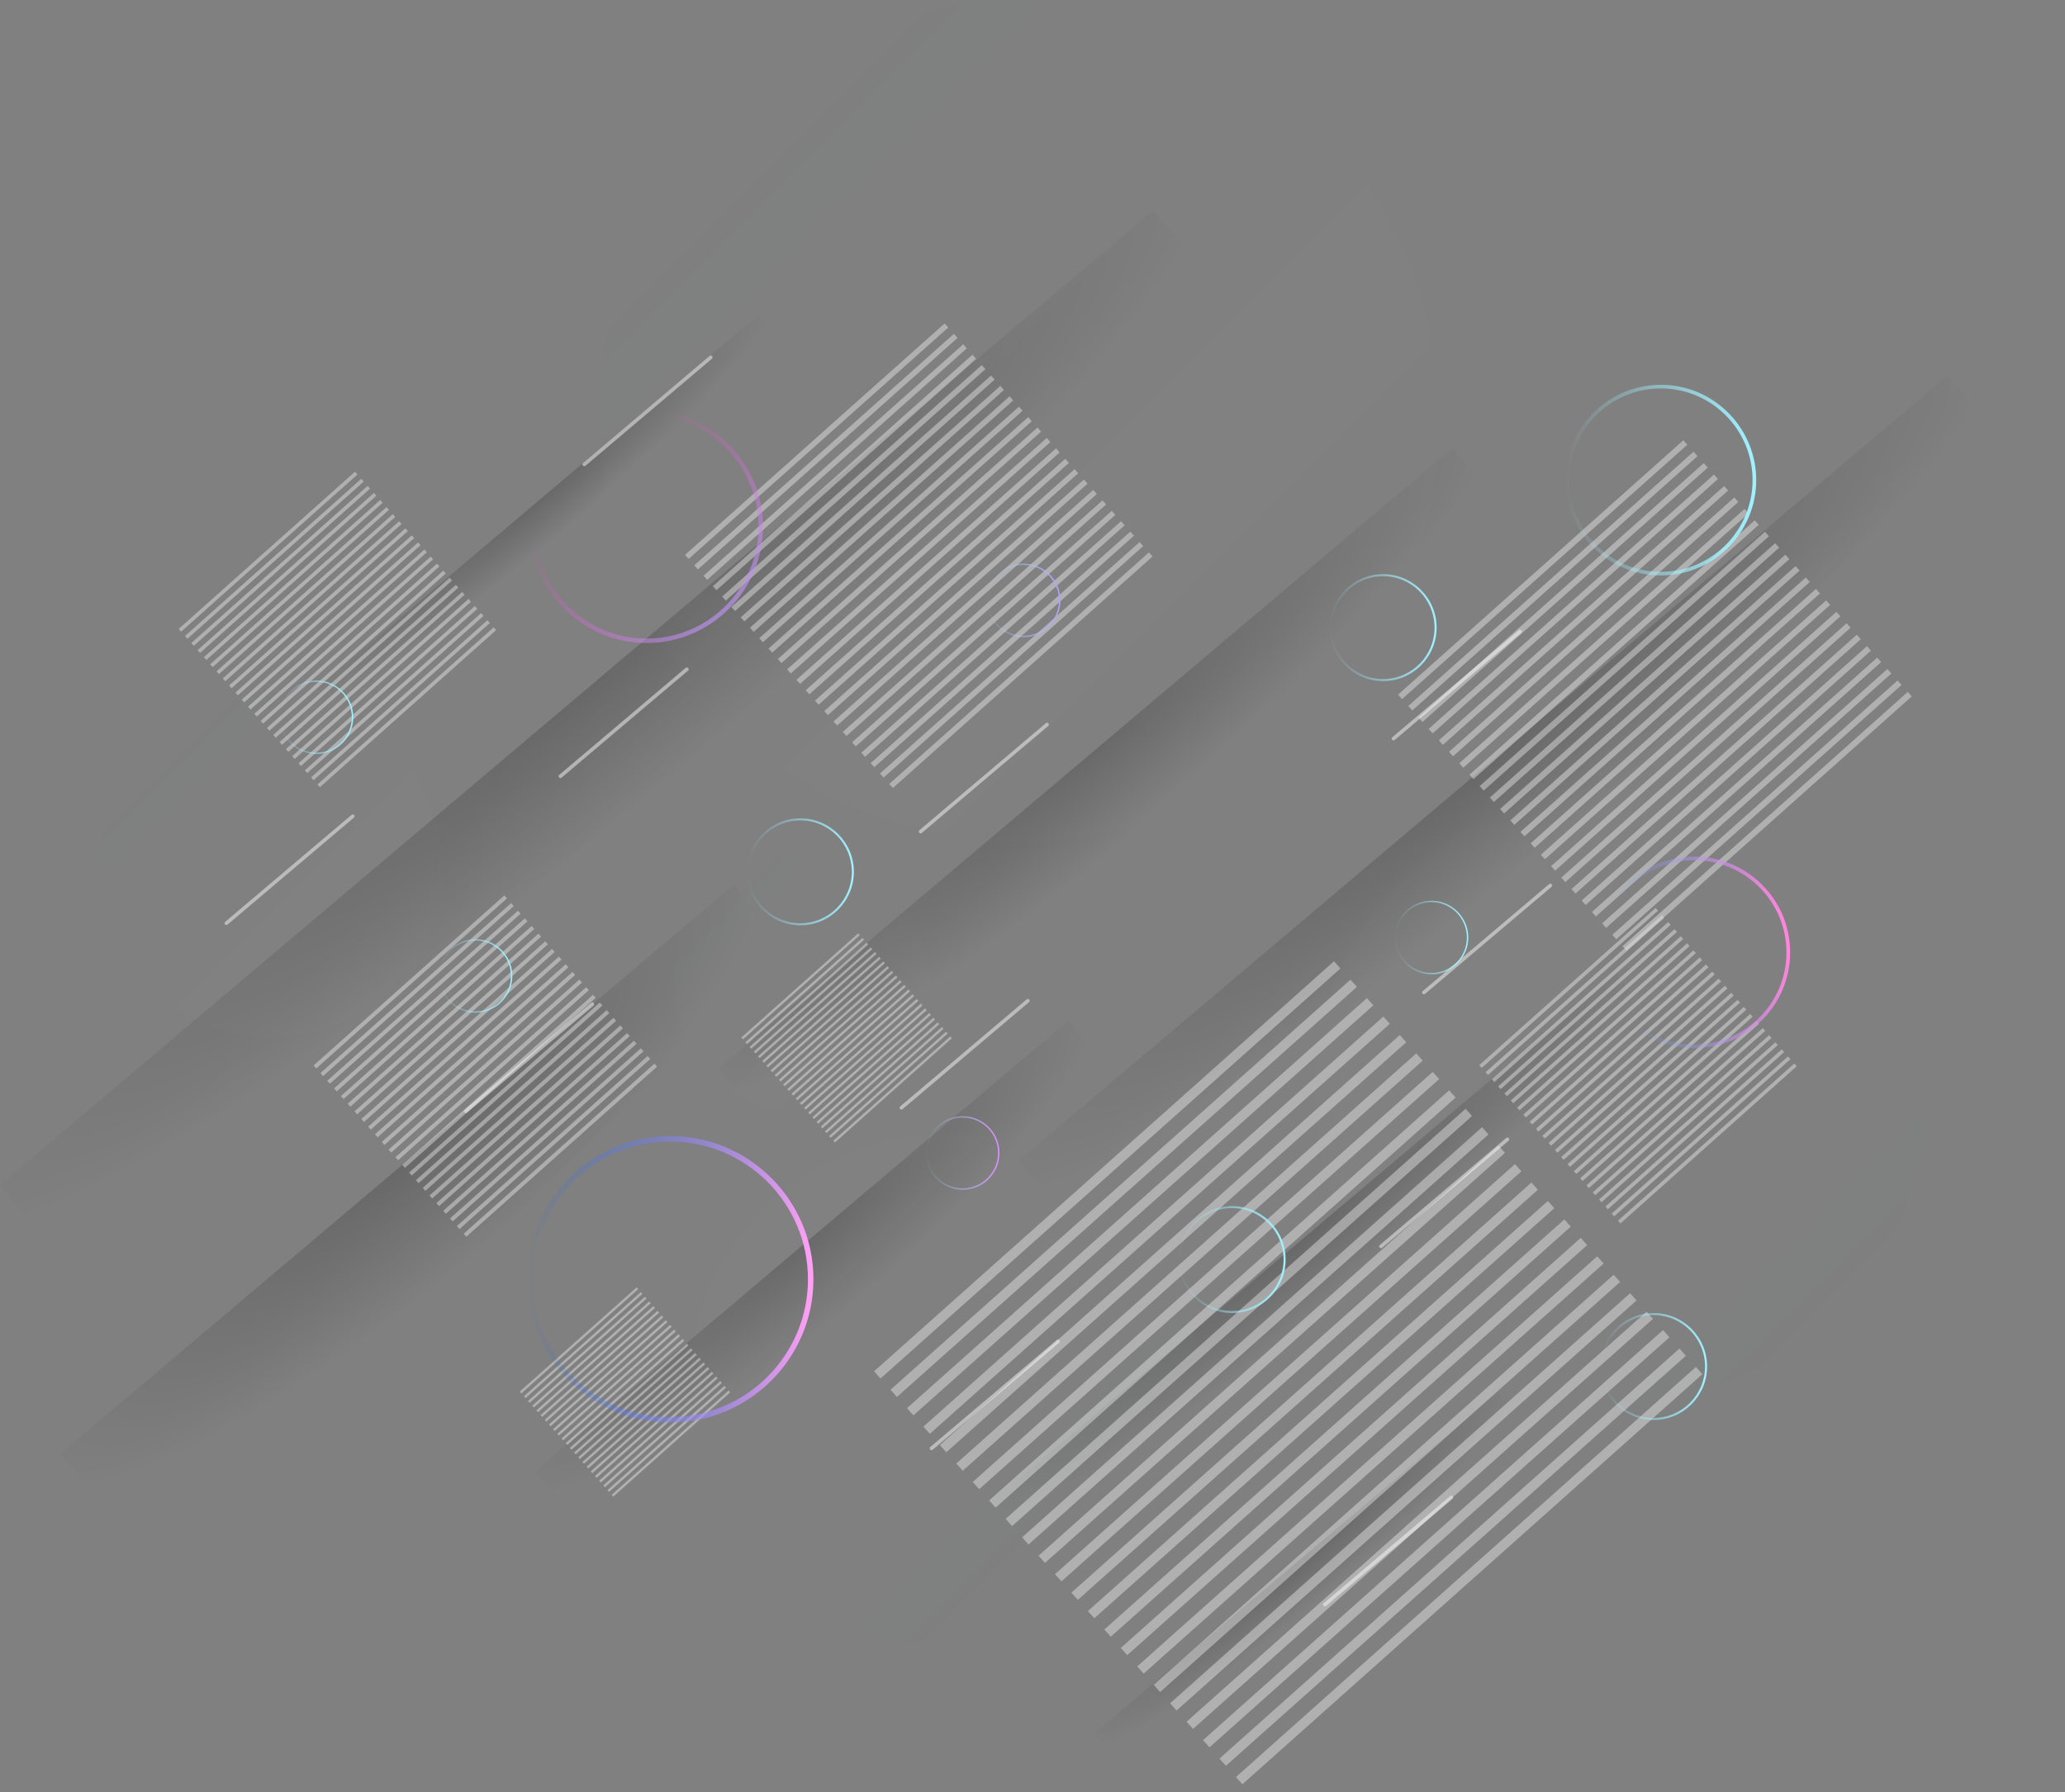 <svg width="1138" height="988" viewBox="0 0 1138 988" fill="none" xmlns="http://www.w3.org/2000/svg">
<rect x="0" y="0" width="1138" height="988" fill="#808080" stroke="none"/>
<g opacity="0.44">
<path opacity="0.44" d="M78.03 745.37L0 653.06L635.34 116.021L713.37 208.341L78.03 745.37Z" fill="url(#paint0_radial_186:82)"/>
<path opacity="0.44" d="M625.31 715.86L561.16 639.97L1073.41 206.98L1137.56 282.86L625.31 715.86Z" fill="url(#paint1_radial_186:82)"/>
<path opacity="0.44" d="M199.82 408.691L174.8 379.091L418.23 173.331L443.25 202.931L199.82 408.691Z" fill="url(#paint2_radial_186:82)"/>
<path opacity="0.44" d="M344.28 869.561L294.81 811.031L588.75 562.581L638.21 621.101L344.28 869.561Z" fill="url(#paint3_radial_186:82)"/>
<path opacity="0.44" d="M452.38 654.941L396.26 588.551L800.47 246.871L856.59 313.261L452.38 654.941Z" fill="url(#paint4_radial_186:82)"/>
<path opacity="0.44" d="M106.48 887.97L33.27 801.35L404.42 487.63L477.63 574.24L106.48 887.97Z" fill="url(#paint5_radial_186:82)"/>
<path opacity="0.44" d="M630.71 987.44L603.43 955.16L825.58 767.38L852.87 799.66L630.71 987.44Z" fill="url(#paint6_radial_186:82)"/>
<path opacity="0.44" d="M590.37 875.981L548.33 826.241L890.66 536.871L932.71 586.611L590.37 875.981Z" fill="url(#paint7_radial_186:82)"/>
</g>
<g opacity="0.11">
<path opacity="0.11" d="M441.82 613.51C480.751 613.51 512.31 581.95 512.31 543.02C512.31 504.089 480.751 472.53 441.82 472.53C402.889 472.53 371.33 504.089 371.33 543.02C371.33 581.95 402.889 613.51 441.82 613.51Z" fill="url(#paint8_linear_186:82)"/>
<path opacity="0.11" d="M519.94 906.82C597.674 906.82 660.69 843.804 660.69 766.07C660.69 688.336 597.674 625.32 519.94 625.32C442.206 625.32 379.19 688.336 379.19 766.07C379.19 843.804 442.206 906.82 519.94 906.82Z" fill="url(#paint9_linear_186:82)"/>
<path opacity="0.11" d="M561.59 463.52C689.588 463.52 793.35 359.758 793.35 231.76C793.35 103.762 689.588 0 561.59 0C433.593 0 329.83 103.762 329.83 231.76C329.83 359.758 433.593 463.52 561.59 463.52Z" fill="url(#paint10_linear_186:82)"/>
<path opacity="0.11" d="M893.03 771.99C986.167 771.99 1061.67 696.487 1061.67 603.35C1061.67 510.213 986.167 434.71 893.03 434.71C799.893 434.71 724.39 510.213 724.39 603.35C724.39 696.487 799.893 771.99 893.03 771.99Z" fill="url(#paint11_linear_186:82)"/>
<path opacity="0.11" d="M149.16 571.94C201.235 571.94 243.45 529.725 243.45 477.65C243.45 425.575 201.235 383.36 149.16 383.36C97.085 383.36 54.87 425.575 54.87 477.65C54.87 529.725 97.085 571.94 149.16 571.94Z" fill="url(#paint12_linear_186:82)"/>
</g>
<g opacity="0.72">
<g opacity="0.72">
<path opacity="0.72" d="M929.87 245.15L772.65 385.35L770.45 382.88L927.67 242.68L929.87 245.15ZM933.29 248.98L776.07 389.18L778.27 391.65L935.49 251.45L933.29 248.98ZM938.92 255.29L781.7 395.49L783.9 397.96L941.12 257.76L938.92 255.29ZM944.54 261.59L787.32 401.79L789.52 404.26L946.74 264.06L944.54 261.59ZM950.16 267.9L792.94 408.1L795.14 410.57L952.36 270.37L950.16 267.9ZM955.78 274.2L798.56 414.4L800.76 416.87L957.98 276.67L955.78 274.2ZM961.41 280.51L804.19 420.71L806.39 423.18L963.61 282.98L961.41 280.51ZM967.03 286.81L809.81 427.01L812.01 429.48L969.23 289.28L967.03 286.81ZM972.65 293.12L815.43 433.32L817.63 435.79L974.85 295.59L972.65 293.12ZM978.27 299.42L821.05 439.62L823.25 442.09L980.47 301.89L978.27 299.42ZM983.9 305.73L826.68 445.93L828.88 448.4L986.1 308.2L983.9 305.73ZM989.52 312.03L832.3 452.23L834.5 454.7L991.72 314.5L989.52 312.03ZM995.14 318.34L837.92 458.54L840.12 461.01L997.34 320.81L995.14 318.34ZM1000.76 324.64L843.54 464.84L845.74 467.31L1002.96 327.11L1000.76 324.64ZM1006.38 330.95L849.16 471.15L851.36 473.62L1008.58 333.42L1006.38 330.95ZM1012.01 337.26L854.79 477.46L856.99 479.93L1014.21 339.73L1012.01 337.26ZM1017.63 343.56L860.41 483.76L862.61 486.23L1019.83 346.03L1017.63 343.56ZM1023.25 349.87L866.03 490.07L868.23 492.54L1025.45 352.34L1023.25 349.87ZM1028.87 356.17L871.65 496.37L873.85 498.84L1031.07 358.64L1028.87 356.17ZM1034.5 362.48L877.28 502.68L879.48 505.15L1036.7 364.95L1034.5 362.48ZM1040.12 368.78L882.9 508.98L885.1 511.45L1042.32 371.25L1040.12 368.78ZM1045.74 375.09L888.52 515.29L890.72 517.76L1047.94 377.56L1045.74 375.09ZM1051.36 381.39L894.14 521.59L896.34 524.06L1053.56 383.86L1051.36 381.39Z" fill="white"/>
</g>
<g opacity="0.72">
<path opacity="0.72" d="M738.71 533.83L485.23 759.87L481.68 755.89L735.17 529.85L738.71 533.83ZM744.23 540.01L490.74 766.06L494.29 770.04L747.78 544L744.23 540.01ZM753.29 550.18L499.81 776.22L503.36 780.2L756.85 554.16L753.29 550.18ZM762.36 560.34L508.87 786.39L512.42 790.37L765.91 564.33L762.36 560.34ZM771.42 570.51L517.94 796.55L521.49 800.53L774.98 574.49L771.42 570.51ZM780.49 580.67L527 806.72L530.55 810.7L784.04 584.66L780.49 580.67ZM789.55 590.84L536.07 816.88L539.62 820.86L793.1 594.82L789.55 590.84ZM798.62 601.01L545.13 827.05L548.68 831.03L802.17 604.99L798.62 601.01ZM807.68 611.17L554.2 837.22L557.75 841.2L811.24 615.16L807.68 611.17ZM816.75 621.34L563.26 847.38L566.81 851.36L820.3 625.32L816.75 621.34ZM825.81 631.5L572.33 857.55L575.88 861.53L829.37 635.49L825.81 631.5ZM834.88 641.67L581.39 867.71L584.94 871.69L838.43 645.65L834.88 641.67ZM843.94 651.83L590.46 877.88L594.01 881.86L847.5 655.82L843.94 651.83ZM853.01 662L599.52 888.04L603.07 892.02L856.56 665.98L853.01 662ZM862.08 672.17L608.59 898.21L612.14 902.19L865.63 676.15L862.08 672.17ZM871.14 682.33L617.65 908.38L621.2 912.36L874.69 686.32L871.14 682.33ZM880.21 692.5L626.72 918.54L630.27 922.52L883.76 696.48L880.21 692.5ZM889.27 702.66L635.78 928.71L639.33 932.69L892.82 706.65L889.27 702.66ZM898.34 712.83L644.85 938.87L648.4 942.85L901.89 716.81L898.34 712.83ZM907.4 722.99L653.91 949.04L657.46 953.02L910.95 726.98L907.4 722.99ZM916.47 733.16L662.98 959.2L666.53 963.18L920.02 737.14L916.47 733.16ZM925.53 743.33L672.04 969.37L675.59 973.35L929.08 747.31L925.53 743.33ZM934.6 753.49L681.11 979.54L684.66 983.52L938.15 757.48L934.6 753.49Z" fill="white"/>
</g>
<g opacity="0.72">
<path opacity="0.72" d="M522.58 180.53L379.49 308.12L377.49 305.87L520.57 178.28L522.58 180.53ZM525.69 184.02L382.61 311.61L384.61 313.86L527.69 186.27L525.69 184.02ZM530.81 189.76L387.72 317.35L389.72 319.6L532.81 192L530.81 189.76ZM535.92 195.5L392.84 323.09L394.84 325.34L537.92 197.75L535.92 195.5ZM541.04 201.23L397.96 328.82L399.96 331.07L543.04 203.48L541.04 201.23ZM546.16 206.97L403.07 334.56L405.07 336.81L548.15 209.22L546.16 206.97ZM551.27 212.71L408.19 340.3L410.19 342.55L553.27 214.96L551.27 212.71ZM556.39 218.45L413.31 346.04L415.31 348.29L558.39 220.7L556.39 218.45ZM561.51 224.19L418.43 351.78L420.43 354.03L563.51 226.44L561.51 224.19ZM566.62 229.92L423.54 357.51L425.54 359.76L568.62 232.17L566.62 229.92ZM571.74 235.66L428.66 363.25L430.66 365.5L573.74 237.91L571.74 235.66ZM576.86 241.4L433.78 368.99L435.78 371.24L578.86 243.65L576.86 241.4ZM581.97 247.14L438.89 374.73L440.89 376.98L583.97 249.39L581.97 247.14ZM587.09 252.88L444.01 380.47L446.01 382.72L589.09 255.13L587.09 252.88ZM592.21 258.61L449.13 386.2L451.13 388.45L594.21 260.86L592.21 258.61ZM597.32 264.35L454.24 391.94L456.24 394.19L599.33 266.6L597.32 264.35ZM602.44 270.09L459.36 397.68L461.36 399.93L604.44 272.34L602.44 270.09ZM607.56 275.83L464.48 403.42L466.48 405.67L609.56 278.08L607.56 275.83ZM612.68 281.57L469.59 409.16L471.59 411.41L614.67 283.82L612.68 281.57ZM617.79 287.3L474.71 414.9L476.71 417.15L619.8 289.55L617.79 287.3ZM622.91 293.04L479.83 420.63L481.83 422.88L624.91 295.29L622.91 293.04ZM628.03 298.78L484.94 426.37L486.94 428.62L630.02 301.03L628.03 298.78ZM633.14 304.52L490.06 432.11L492.06 434.36L635.14 306.77L633.14 304.52Z" fill="white"/>
</g>
<g opacity="0.72">
<path opacity="0.72" d="M279.4 495.21L174.28 588.95L172.81 587.3L277.93 493.56L279.4 495.21ZM281.69 497.78L176.57 591.52L178.04 593.17L283.16 499.43L281.69 497.78ZM285.45 501.99L180.33 595.73L181.8 597.38L286.92 503.64L285.45 501.99ZM289.21 506.21L184.09 599.95L185.56 601.6L290.68 507.86L289.21 506.21ZM292.97 510.43L187.85 604.17L189.32 605.82L294.44 512.08L292.97 510.43ZM296.73 514.64L191.6 608.38L193.07 610.03L298.19 516.29L296.73 514.64ZM300.49 518.86L195.36 612.6L196.83 614.25L301.95 520.51L300.49 518.86ZM304.24 523.07L199.12 616.81L200.59 618.46L305.71 524.72L304.24 523.07ZM308 527.29L202.88 621.03L204.35 622.68L309.47 528.94L308 527.29ZM311.76 531.5L206.64 625.24L208.11 626.89L313.23 533.15L311.76 531.5ZM315.52 535.72L210.4 629.46L211.87 631.11L317 537.37L315.52 535.72ZM319.28 539.94L214.16 633.68L215.63 635.33L320.75 541.59L319.28 539.94ZM323.04 544.15L217.92 637.89L219.39 639.54L324.51 545.8L323.04 544.15ZM326.8 548.37L221.68 642.11L223.15 643.76L328.27 550.02L326.8 548.37ZM330.56 552.58L225.44 646.32L226.91 647.97L332.03 554.23L330.56 552.58ZM334.32 556.8L229.2 650.54L230.67 652.19L335.79 558.45L334.32 556.8ZM338.08 561.02L232.96 654.76L234.43 656.41L339.55 562.67L338.08 561.02ZM341.84 565.23L236.72 658.97L238.19 660.62L343.31 566.88L341.84 565.23ZM345.6 569.45L240.48 663.19L241.95 664.84L347.07 571.1L345.6 569.45ZM349.36 573.66L244.24 667.4L245.71 669.05L350.83 575.31L349.36 573.66ZM353.12 577.88L248 671.62L249.47 673.27L354.59 579.53L353.12 577.88ZM356.88 582.09L251.76 675.83L253.23 677.48L358.35 583.74L356.88 582.09ZM360.64 586.31L255.52 680.05L256.99 681.7L362.11 587.96L360.64 586.31Z" fill="white"/>
</g>
<g opacity="0.72">
<path opacity="0.72" d="M196.99 261.551L99.82 348.201L98.46 346.671L195.63 260.021L196.99 261.551ZM199.11 263.921L101.94 350.571L103.3 352.101L200.47 265.451L199.11 263.921ZM202.58 267.821L105.41 354.471L106.77 356.001L203.94 269.351L202.58 267.821ZM206.06 271.711L108.89 358.361L110.25 359.891L207.42 273.241L206.06 271.711ZM209.53 275.611L112.36 362.261L113.72 363.791L210.89 277.141L209.53 275.611ZM213.01 279.511L115.84 366.161L117.2 367.691L214.37 281.041L213.01 279.511ZM216.48 283.411L119.31 370.061L120.67 371.591L217.84 284.941L216.48 283.411ZM219.96 287.301L122.79 373.951L124.15 375.481L221.32 288.831L219.96 287.301ZM223.43 291.201L126.26 377.851L127.62 379.381L224.79 292.731L223.43 291.201ZM226.91 295.101L129.74 381.751L131.1 383.281L228.27 296.631L226.91 295.101ZM230.38 298.991L133.21 385.641L134.57 387.171L231.74 300.521L230.38 298.991ZM233.86 302.891L136.69 389.541L138.05 391.071L235.22 304.421L233.86 302.891ZM237.33 306.791L140.16 393.441L141.52 394.971L238.69 308.321L237.33 306.791ZM240.81 310.681L143.64 397.331L145 398.861L242.17 312.211L240.81 310.681ZM244.28 314.581L147.11 401.231L148.47 402.761L245.64 316.111L244.28 314.581ZM247.76 318.481L150.59 405.131L151.95 406.661L249.12 320.001L247.76 318.481ZM251.24 322.371L154.07 409.021L155.43 410.551L252.6 323.901L251.24 322.371ZM254.71 326.271L157.54 412.921L158.9 414.451L256.07 327.801L254.71 326.271ZM258.19 330.171L161.02 416.821L162.38 418.351L259.55 331.701L258.19 330.171ZM261.66 334.071L164.49 420.721L165.85 422.251L263.02 335.601L261.66 334.071ZM265.14 337.961L167.97 424.611L169.33 426.141L266.5 339.491L265.14 337.961ZM268.61 341.861L171.44 428.511L172.8 430.041L269.97 343.391L268.61 341.861ZM272.09 345.761L174.92 432.411L176.28 433.941L273.45 347.291L272.09 345.761Z" fill="white"/>
</g>
<g opacity="0.72">
<path opacity="0.72" d="M473.86 515.45L409.42 572.92L408.52 571.91L472.96 514.44L473.86 515.45ZM475.26 517.02L410.82 574.49L411.72 575.5L476.16 518.03L475.26 517.02ZM477.56 519.6L413.12 577.07L414.02 578.08L478.46 520.61L477.56 519.6ZM479.87 522.19L415.43 579.66L416.33 580.67L480.77 523.2L479.87 522.19ZM482.17 524.77L417.73 582.24L418.63 583.25L483.07 525.78L482.17 524.77ZM484.48 527.36L420.04 584.83L420.94 585.84L485.38 528.37L484.48 527.36ZM486.78 529.94L422.34 587.41L423.24 588.42L487.68 530.95L486.78 529.94ZM489.09 532.53L424.65 590L425.55 591.01L489.99 533.54L489.09 532.53ZM491.39 535.11L426.95 592.58L427.85 593.59L492.29 536.12L491.39 535.11ZM493.7 537.7L429.26 595.17L430.16 596.18L494.6 538.71L493.7 537.7ZM496 540.28L431.56 597.75L432.46 598.76L496.9 541.29L496 540.28ZM498.31 542.86L433.87 600.33L434.77 601.34L499.21 543.87L498.31 542.86ZM500.61 545.45L436.17 602.92L437.07 603.93L501.51 546.46L500.61 545.45ZM502.92 548.03L438.48 605.5L439.38 606.51L503.82 549.04L502.92 548.03ZM505.22 550.62L440.78 608.09L441.68 609.1L506.12 551.63L505.22 550.62ZM507.52 553.2L443.08 610.67L443.98 611.68L508.42 554.21L507.52 553.2ZM509.83 555.79L445.39 613.26L446.29 614.27L510.73 556.8L509.83 555.79ZM512.13 558.37L447.69 615.84L448.59 616.85L513.03 559.38L512.13 558.37ZM514.44 560.96L450 618.43L450.9 619.44L515.34 561.97L514.44 560.96ZM516.74 563.54L452.3 621.01L453.2 622.02L517.64 564.55L516.74 563.54ZM519.05 566.12L454.61 623.59L455.51 624.6L519.95 567.13L519.05 566.12ZM521.35 568.71L456.91 626.18L457.81 627.19L522.25 569.72L521.35 568.71ZM523.66 571.29L459.22 628.76L460.12 629.77L524.56 572.3L523.66 571.29Z" fill="white"/>
</g>
<g opacity="0.72">
<path opacity="0.72" d="M351.72 710.64L287.28 768.11L286.38 767.1L350.82 709.63L351.72 710.64ZM353.13 712.21L288.69 769.68L289.59 770.69L354.03 713.22L353.13 712.21ZM355.43 714.79L290.99 772.26L291.89 773.27L356.33 715.8L355.43 714.79ZM357.74 717.38L293.3 774.85L294.2 775.86L358.64 718.39L357.74 717.38ZM360.04 719.96L295.6 777.43L296.5 778.44L360.94 720.97L360.04 719.96ZM362.35 722.55L297.91 780.02L298.81 781.03L363.25 723.56L362.35 722.55ZM364.65 725.13L300.21 782.6L301.11 783.61L365.55 726.14L364.65 725.13ZM366.95 727.72L302.51 785.19L303.41 786.2L367.85 728.73L366.95 727.72ZM369.26 730.3L304.82 787.77L305.72 788.78L370.16 731.31L369.26 730.3ZM371.56 732.88L307.12 790.35L308.02 791.36L372.46 733.89L371.56 732.88ZM373.87 735.47L309.43 792.94L310.33 793.95L374.77 736.48L373.87 735.47ZM376.17 738.05L311.73 795.52L312.63 796.53L377.07 739.06L376.17 738.05ZM378.48 740.64L314.04 798.11L314.94 799.12L379.38 741.65L378.48 740.64ZM380.78 743.22L316.34 800.69L317.24 801.7L381.68 744.23L380.78 743.22ZM383.09 745.81L318.65 803.28L319.55 804.29L383.99 746.82L383.09 745.81ZM385.39 748.39L320.95 805.86L321.85 806.87L386.29 749.4L385.39 748.39ZM387.7 750.98L323.26 808.45L324.16 809.46L388.6 751.99L387.7 750.98ZM390 753.56L325.56 811.03L326.46 812.04L390.9 754.57L390 753.56ZM392.31 756.14L327.87 813.61L328.77 814.62L393.21 757.15L392.31 756.14ZM394.61 758.73L330.17 816.2L331.07 817.21L395.51 759.74L394.61 758.73ZM396.91 761.31L332.47 818.78L333.37 819.79L397.81 762.32L396.91 761.31ZM399.22 763.9L334.78 821.37L335.68 822.38L400.12 764.91L399.22 763.9ZM401.52 766.48L337.08 823.95L337.98 824.96L402.42 767.49L401.52 766.48Z" fill="white"/>
</g>
<g opacity="0.72">
<path opacity="0.72" d="M913.73 502L816.56 588.65L815.2 587.12L912.37 500.47L913.73 502ZM915.84 504.37L818.67 591.02L820.03 592.55L917.2 505.9L915.84 504.37ZM919.32 508.27L822.15 594.92L823.51 596.45L920.68 509.8L919.32 508.27ZM922.79 512.17L825.62 598.82L826.98 600.35L924.15 513.7L922.79 512.17ZM926.27 516.06L829.1 602.71L830.46 604.24L927.63 517.59L926.27 516.06ZM929.74 519.96L832.57 606.61L833.93 608.14L931.1 521.49L929.74 519.96ZM933.22 523.86L836.05 610.51L837.41 612.04L934.58 525.39L933.22 523.86ZM936.69 527.76L839.52 614.41L840.88 615.94L938.05 529.29L936.69 527.76ZM940.17 531.65L843 618.3L844.36 619.83L941.53 533.18L940.17 531.65ZM943.64 535.55L846.47 622.2L847.83 623.73L945 537.08L943.64 535.55ZM947.12 539.45L849.95 626.1L851.31 627.63L948.48 540.98L947.12 539.45ZM950.59 543.34L853.42 630L854.78 631.53L951.95 544.88L950.59 543.34ZM954.07 547.24L856.9 633.89L858.26 635.42L955.43 548.77L954.07 547.24ZM957.54 551.14L860.37 637.79L861.73 639.32L958.9 552.67L957.54 551.14ZM961.02 555.03L863.85 641.68L865.21 643.21L962.38 556.56L961.02 555.03ZM964.49 558.93L867.32 645.58L868.68 647.11L965.85 560.46L964.49 558.93ZM967.97 562.83L870.8 649.48L872.16 651.01L969.33 564.36L967.97 562.83ZM971.44 566.73L874.27 653.38L875.63 654.91L972.8 568.26L971.44 566.73ZM974.92 570.62L877.75 657.27L879.11 658.8L976.28 572.15L974.92 570.62ZM978.39 574.52L881.22 661.17L882.58 662.7L979.75 576.05L978.39 574.52ZM981.87 578.42L884.7 665.07L886.06 666.6L983.23 579.95L981.87 578.42ZM985.34 582.31L888.17 668.96L889.53 670.49L986.7 583.84L985.34 582.31ZM988.82 586.21L891.65 672.86L893.01 674.39L990.18 587.74L988.82 586.21Z" fill="white"/>
</g>
</g>
<g opacity="0.68">
<path opacity="0.68" d="M378.52 368.91L308.83 427.9" stroke="white" stroke-width="2" stroke-miterlimit="10" stroke-linecap="round"/>
<path opacity="0.68" d="M194.41 449.91L124.73 508.9" stroke="white" stroke-width="2" stroke-miterlimit="10" stroke-linecap="round"/>
<path opacity="0.68" d="M391.68 196.99L321.99 255.99" stroke="white" stroke-width="2" stroke-miterlimit="10" stroke-linecap="round"/>
<path opacity="0.68" d="M577.02 399.38L507.34 458.37" stroke="white" stroke-width="2" stroke-miterlimit="10" stroke-linecap="round"/>
<path opacity="0.68" d="M566.45 551.62L496.76 610.61" stroke="white" stroke-width="2" stroke-miterlimit="10" stroke-linecap="round"/>
<path opacity="0.68" d="M830.73 628.04L761.04 687.04" stroke="white" stroke-width="2" stroke-miterlimit="10" stroke-linecap="round"/>
<path opacity="0.68" d="M837.64 348.14L767.95 407.13" stroke="white" stroke-width="2" stroke-miterlimit="10" stroke-linecap="round"/>
<path opacity="0.68" d="M854.38 488.08L784.7 547.07" stroke="white" stroke-width="2" stroke-miterlimit="10" stroke-linecap="round"/>
<path opacity="0.68" d="M799.82 825.46L730.14 884.46" stroke="white" stroke-width="2" stroke-miterlimit="10" stroke-linecap="round"/>
<path opacity="0.68" d="M326.45 553.55L256.77 612.54" stroke="white" stroke-width="2" stroke-miterlimit="10" stroke-linecap="round"/>
<path opacity="0.68" d="M583.03 739.37L513.35 798.36" stroke="white" stroke-width="2" stroke-miterlimit="10" stroke-linecap="round"/>
</g>
<path d="M441.08 510.051C424.82 510.051 411.6 496.821 411.6 480.571C411.6 464.321 424.83 451.091 441.08 451.091C457.34 451.091 470.56 464.321 470.56 480.571C470.56 496.821 457.33 510.051 441.08 510.051ZM441.08 452.211C425.45 452.211 412.73 464.931 412.73 480.561C412.73 496.191 425.45 508.911 441.08 508.911C456.71 508.911 469.43 496.191 469.43 480.561C469.43 464.931 456.71 452.211 441.08 452.211Z" fill="url(#paint13_linear_186:82)"/>
<path d="M915.28 317.201C886.3 317.201 862.73 293.631 862.73 264.651C862.73 235.671 886.31 212.101 915.28 212.101C944.25 212.101 967.83 235.681 967.83 264.651C967.83 293.621 944.26 317.201 915.28 317.201ZM915.28 214.111C887.41 214.111 864.74 236.781 864.74 264.651C864.74 292.521 887.41 315.191 915.28 315.191C943.15 315.191 965.82 292.521 965.82 264.651C965.82 236.781 943.15 214.111 915.28 214.111Z" fill="url(#paint14_linear_186:82)"/>
<path d="M356.35 354.43C321 354.43 292.23 325.67 292.23 290.31C292.23 254.95 320.99 226.19 356.35 226.19C391.7 226.19 420.47 254.95 420.47 290.31C420.47 325.67 391.7 354.43 356.35 354.43ZM356.35 228.66C322.35 228.66 294.69 256.32 294.69 290.32C294.69 324.32 322.35 351.98 356.35 351.98C390.35 351.98 418.01 324.32 418.01 290.32C418.01 256.32 390.35 228.66 356.35 228.66Z" fill="url(#paint15_linear_186:82)"/>
<path d="M369.33 784.111C325.8 784.111 290.38 748.701 290.38 705.171C290.38 661.641 325.79 626.221 369.33 626.221C412.87 626.221 448.27 661.631 448.27 705.171C448.28 748.691 412.86 784.111 369.33 784.111ZM369.33 629.241C327.47 629.241 293.41 663.301 293.41 705.161C293.41 747.021 327.47 781.081 369.33 781.081C411.19 781.081 445.25 747.021 445.25 705.161C445.25 663.301 411.19 629.241 369.33 629.241Z" fill="url(#paint16_linear_186:82)"/>
<path d="M679.01 723.771C662.75 723.771 649.53 710.541 649.53 694.291C649.53 678.031 662.76 664.811 679.01 664.811C695.26 664.811 708.49 678.041 708.49 694.291C708.49 710.541 695.27 723.771 679.01 723.771ZM679.01 665.941C663.38 665.941 650.66 678.661 650.66 694.291C650.66 709.921 663.38 722.641 679.01 722.641C694.64 722.641 707.36 709.921 707.36 694.291C707.36 678.661 694.64 665.941 679.01 665.941Z" fill="url(#paint17_linear_186:82)"/>
<path d="M911.28 782.73C895.02 782.73 881.8 769.51 881.8 753.25C881.8 736.99 895.03 723.771 911.28 723.771C927.54 723.771 940.76 737 940.76 753.25C940.76 769.51 927.53 782.73 911.28 782.73ZM911.28 724.901C895.65 724.901 882.93 737.62 882.93 753.25C882.93 768.88 895.65 781.6 911.28 781.6C926.91 781.6 939.63 768.88 939.63 753.25C939.63 737.62 926.91 724.901 911.28 724.901Z" fill="url(#paint18_linear_186:82)"/>
<path d="M762.22 375.44C745.96 375.44 732.74 362.21 732.74 345.96C732.74 329.71 745.97 316.48 762.22 316.48C778.47 316.48 791.7 329.71 791.7 345.96C791.7 362.21 778.48 375.44 762.22 375.44ZM762.22 317.61C746.59 317.61 733.87 330.33 733.87 345.96C733.87 361.59 746.59 374.31 762.22 374.31C777.85 374.31 790.57 361.59 790.57 345.96C790.57 330.32 777.86 317.61 762.22 317.61Z" fill="url(#paint19_linear_186:82)"/>
<path d="M788.87 537.071C777.68 537.071 768.58 527.971 768.58 516.781C768.58 505.591 777.68 496.491 788.87 496.491C800.06 496.491 809.16 505.591 809.16 516.781C809.16 527.971 800.06 537.071 788.87 537.071ZM788.87 497.271C778.11 497.271 769.36 506.021 769.36 516.781C769.36 527.541 778.11 536.291 788.87 536.291C799.63 536.291 808.38 527.541 808.38 516.781C808.38 506.021 799.63 497.271 788.87 497.271Z" fill="url(#paint20_linear_186:82)"/>
<path d="M564.13 351.21C552.94 351.21 543.84 342.11 543.84 330.92C543.84 319.73 552.94 310.63 564.13 310.63C575.32 310.63 584.42 319.73 584.42 330.92C584.42 342.11 575.32 351.21 564.13 351.21ZM564.13 311.42C553.37 311.42 544.62 320.17 544.62 330.93C544.62 341.69 553.37 350.44 564.13 350.44C574.89 350.44 583.64 341.69 583.64 330.93C583.64 320.17 574.89 311.42 564.13 311.42Z" fill="url(#paint21_linear_186:82)"/>
<path d="M262.05 558.25C250.86 558.25 241.76 549.15 241.76 537.96C241.76 526.77 250.86 517.67 262.05 517.67C273.24 517.67 282.34 526.77 282.34 537.96C282.34 549.15 273.24 558.25 262.05 558.25ZM262.05 518.45C251.29 518.45 242.54 527.2 242.54 537.96C242.54 548.72 251.29 557.47 262.05 557.47C272.81 557.47 281.56 548.72 281.56 537.96C281.56 527.21 272.81 518.45 262.05 518.45Z" fill="url(#paint22_linear_186:82)"/>
<path d="M174.38 415.631C163.19 415.631 154.09 406.531 154.09 395.341C154.09 384.151 163.19 375.051 174.38 375.051C185.57 375.051 194.67 384.151 194.67 395.341C194.67 406.531 185.57 415.631 174.38 415.631ZM174.38 375.841C163.62 375.841 154.87 384.591 154.87 395.351C154.87 406.111 163.62 414.861 174.38 414.861C185.14 414.861 193.89 406.111 193.89 395.351C193.89 384.591 185.14 375.841 174.38 375.841Z" fill="url(#paint23_linear_186:82)"/>
<path d="M933.73 577.77C904.62 577.77 880.93 554.09 880.93 524.97C880.93 495.86 904.61 472.17 933.73 472.17C962.84 472.17 986.53 495.85 986.53 524.97C986.53 554.09 962.84 577.77 933.73 577.77ZM933.73 474.21C905.74 474.21 882.96 496.99 882.96 524.98C882.96 552.97 905.74 575.75 933.73 575.75C961.72 575.75 984.5 552.97 984.5 524.98C984.5 496.98 961.73 474.21 933.73 474.21Z" fill="url(#paint24_linear_186:82)"/>
<path d="M530.51 655.831C519.32 655.831 510.22 646.73 510.22 635.54C510.22 624.35 519.32 615.25 530.51 615.25C541.7 615.25 550.8 624.35 550.8 635.54C550.8 646.73 541.7 655.831 530.51 655.831ZM530.51 616.031C519.75 616.031 511 624.78 511 635.54C511 646.3 519.75 655.05 530.51 655.05C541.27 655.05 550.02 646.3 550.02 635.54C550.02 624.79 541.27 616.031 530.51 616.031Z" fill="url(#paint25_linear_186:82)"/>
<defs>
<radialGradient id="paint0_radial_186:82" cx="0" cy="0" r="1" gradientUnits="userSpaceOnUse" gradientTransform="translate(318.127 378.933) rotate(49.796) scale(71.064 457.262)">
<stop/>
<stop offset="1" stop-opacity="0"/>
</radialGradient>
<radialGradient id="paint1_radial_186:82" cx="0" cy="0" r="1" gradientUnits="userSpaceOnUse" gradientTransform="translate(817.616 418.905) rotate(49.787) scale(58.423 368.674)">
<stop/>
<stop offset="1" stop-opacity="0"/>
</radialGradient>
<radialGradient id="paint2_radial_186:82" cx="0" cy="0" r="1" gradientUnits="userSpaceOnUse" gradientTransform="translate(296.846 274.283) rotate(49.806) scale(22.781 175.217)">
<stop/>
<stop offset="1" stop-opacity="0"/>
</radialGradient>
<radialGradient id="paint3_radial_186:82" cx="0" cy="0" r="1" gradientUnits="userSpaceOnUse" gradientTransform="translate(441.605 683.646) rotate(49.797) scale(45.049 211.555)">
<stop/>
<stop offset="1" stop-opacity="0"/>
</radialGradient>
<radialGradient id="paint4_radial_186:82" cx="0" cy="0" r="1" gradientUnits="userSpaceOnUse" gradientTransform="translate(598.444 413.861) rotate(49.799) scale(51.107 290.927)">
<stop/>
<stop offset="1" stop-opacity="0"/>
</radialGradient>
<radialGradient id="paint5_radial_186:82" cx="0" cy="0" r="1" gradientUnits="userSpaceOnUse" gradientTransform="translate(218.228 640.109) rotate(49.797) scale(66.673 267.123)">
<stop/>
<stop offset="1" stop-opacity="0"/>
</radialGradient>
<radialGradient id="paint6_radial_186:82" cx="0" cy="0" r="1" gradientUnits="userSpaceOnUse" gradientTransform="translate(714.645 859.318) rotate(49.796) scale(24.849 159.891)">
<stop/>
<stop offset="1" stop-opacity="0"/>
</radialGradient>
<radialGradient id="paint7_radial_186:82" cx="0" cy="0" r="1" gradientUnits="userSpaceOnUse" gradientTransform="translate(719.732 678.535) rotate(49.796) scale(38.291 246.384)">
<stop/>
<stop offset="1" stop-opacity="0"/>
</radialGradient>
<linearGradient id="paint8_linear_186:82" x1="382.341" y1="483.548" x2="492.685" y2="593.892" gradientUnits="userSpaceOnUse">
<stop stop-color="#A0F1FF" stop-opacity="0"/>
<stop offset="0.993" stop-color="#E1A8FF"/>
</linearGradient>
<linearGradient id="paint9_linear_186:82" x1="625.111" y1="871.246" x2="363.785" y2="609.92" gradientUnits="userSpaceOnUse">
<stop stop-color="#A0F1FF" stop-opacity="0"/>
<stop offset="0.993" stop-color="#E1A8FF"/>
</linearGradient>
<linearGradient id="paint10_linear_186:82" x1="366.048" y1="36.219" x2="728.835" y2="399.006" gradientUnits="userSpaceOnUse">
<stop stop-color="#A0F1FF" stop-opacity="0"/>
<stop offset="0.993" stop-color="#E1A8FF"/>
</linearGradient>
<linearGradient id="paint11_linear_186:82" x1="1058.43" y1="768.742" x2="727.162" y2="437.475" gradientUnits="userSpaceOnUse">
<stop stop-color="#A0F1FF" stop-opacity="0"/>
<stop offset="0.993" stop-color="#E1A8FF"/>
</linearGradient>
<linearGradient id="paint12_linear_186:82" x1="69.604" y1="398.091" x2="217.205" y2="545.691" gradientUnits="userSpaceOnUse">
<stop stop-color="#A0F1FF" stop-opacity="0"/>
<stop offset="0.993" stop-color="#E1A8FF"/>
</linearGradient>
<linearGradient id="paint13_linear_186:82" x1="411.595" y1="480.566" x2="470.558" y2="480.566" gradientUnits="userSpaceOnUse">
<stop stop-color="#A0F1FF" stop-opacity="0"/>
<stop offset="0.989" stop-color="#A0F1FF"/>
</linearGradient>
<linearGradient id="paint14_linear_186:82" x1="862.729" y1="264.645" x2="967.836" y2="264.645" gradientUnits="userSpaceOnUse">
<stop stop-color="#A0F1FF" stop-opacity="0"/>
<stop offset="0.989" stop-color="#A0F1FF"/>
</linearGradient>
<linearGradient id="paint15_linear_186:82" x1="366" y1="226" x2="477.5" y2="338" gradientUnits="userSpaceOnUse">
<stop stop-color="#FF40D5" stop-opacity="0"/>
<stop offset="0.989" stop-color="#97C1FF"/>
</linearGradient>
<linearGradient id="paint16_linear_186:82" x1="290.386" y1="705.162" x2="448.276" y2="705.162" gradientUnits="userSpaceOnUse">
<stop stop-color="#0066FF" stop-opacity="0"/>
<stop offset="0.989" stop-color="#FFA0F5"/>
</linearGradient>
<linearGradient id="paint17_linear_186:82" x1="649.53" y1="694.289" x2="708.492" y2="694.289" gradientUnits="userSpaceOnUse">
<stop stop-color="#A0F1FF" stop-opacity="0"/>
<stop offset="0.989" stop-color="#A0F1FF"/>
</linearGradient>
<linearGradient id="paint18_linear_186:82" x1="881.797" y1="753.251" x2="940.76" y2="753.251" gradientUnits="userSpaceOnUse">
<stop stop-color="#A0F1FF" stop-opacity="0"/>
<stop offset="0.989" stop-color="#A0F1FF"/>
</linearGradient>
<linearGradient id="paint19_linear_186:82" x1="732.743" y1="345.957" x2="791.706" y2="345.957" gradientUnits="userSpaceOnUse">
<stop stop-color="#A0F1FF" stop-opacity="0"/>
<stop offset="0.989" stop-color="#A0F1FF"/>
</linearGradient>
<linearGradient id="paint20_linear_186:82" x1="768.587" y1="516.78" x2="809.159" y2="516.78" gradientUnits="userSpaceOnUse">
<stop stop-color="#A0F1FF" stop-opacity="0"/>
<stop offset="0.989" stop-color="#A0F1FF"/>
</linearGradient>
<linearGradient id="paint21_linear_186:82" x1="543.845" y1="330.924" x2="584.418" y2="330.924" gradientUnits="userSpaceOnUse">
<stop stop-color="#A0F1FF" stop-opacity="0"/>
<stop offset="0.989" stop-color="#B3A0FF"/>
</linearGradient>
<linearGradient id="paint22_linear_186:82" x1="241.768" y1="537.962" x2="282.34" y2="537.962" gradientUnits="userSpaceOnUse">
<stop stop-color="#A0F1FF" stop-opacity="0"/>
<stop offset="0.989" stop-color="#A0F1FF"/>
</linearGradient>
<linearGradient id="paint23_linear_186:82" x1="154.097" y1="395.348" x2="194.67" y2="395.348" gradientUnits="userSpaceOnUse">
<stop stop-color="#A0F1FF" stop-opacity="0"/>
<stop offset="0.989" stop-color="#A0F1FF"/>
</linearGradient>
<linearGradient id="paint24_linear_186:82" x1="896" y1="538.5" x2="986.527" y2="524.98" gradientUnits="userSpaceOnUse">
<stop stop-color="#68A4FF" stop-opacity="0"/>
<stop offset="0.989" stop-color="#FF84DC"/>
</linearGradient>
<linearGradient id="paint25_linear_186:82" x1="510.228" y1="635.542" x2="550.8" y2="635.542" gradientUnits="userSpaceOnUse">
<stop stop-color="#A0F1FF" stop-opacity="0"/>
<stop offset="0.989" stop-color="#DB8DFF"/>
</linearGradient>
</defs>
</svg>
